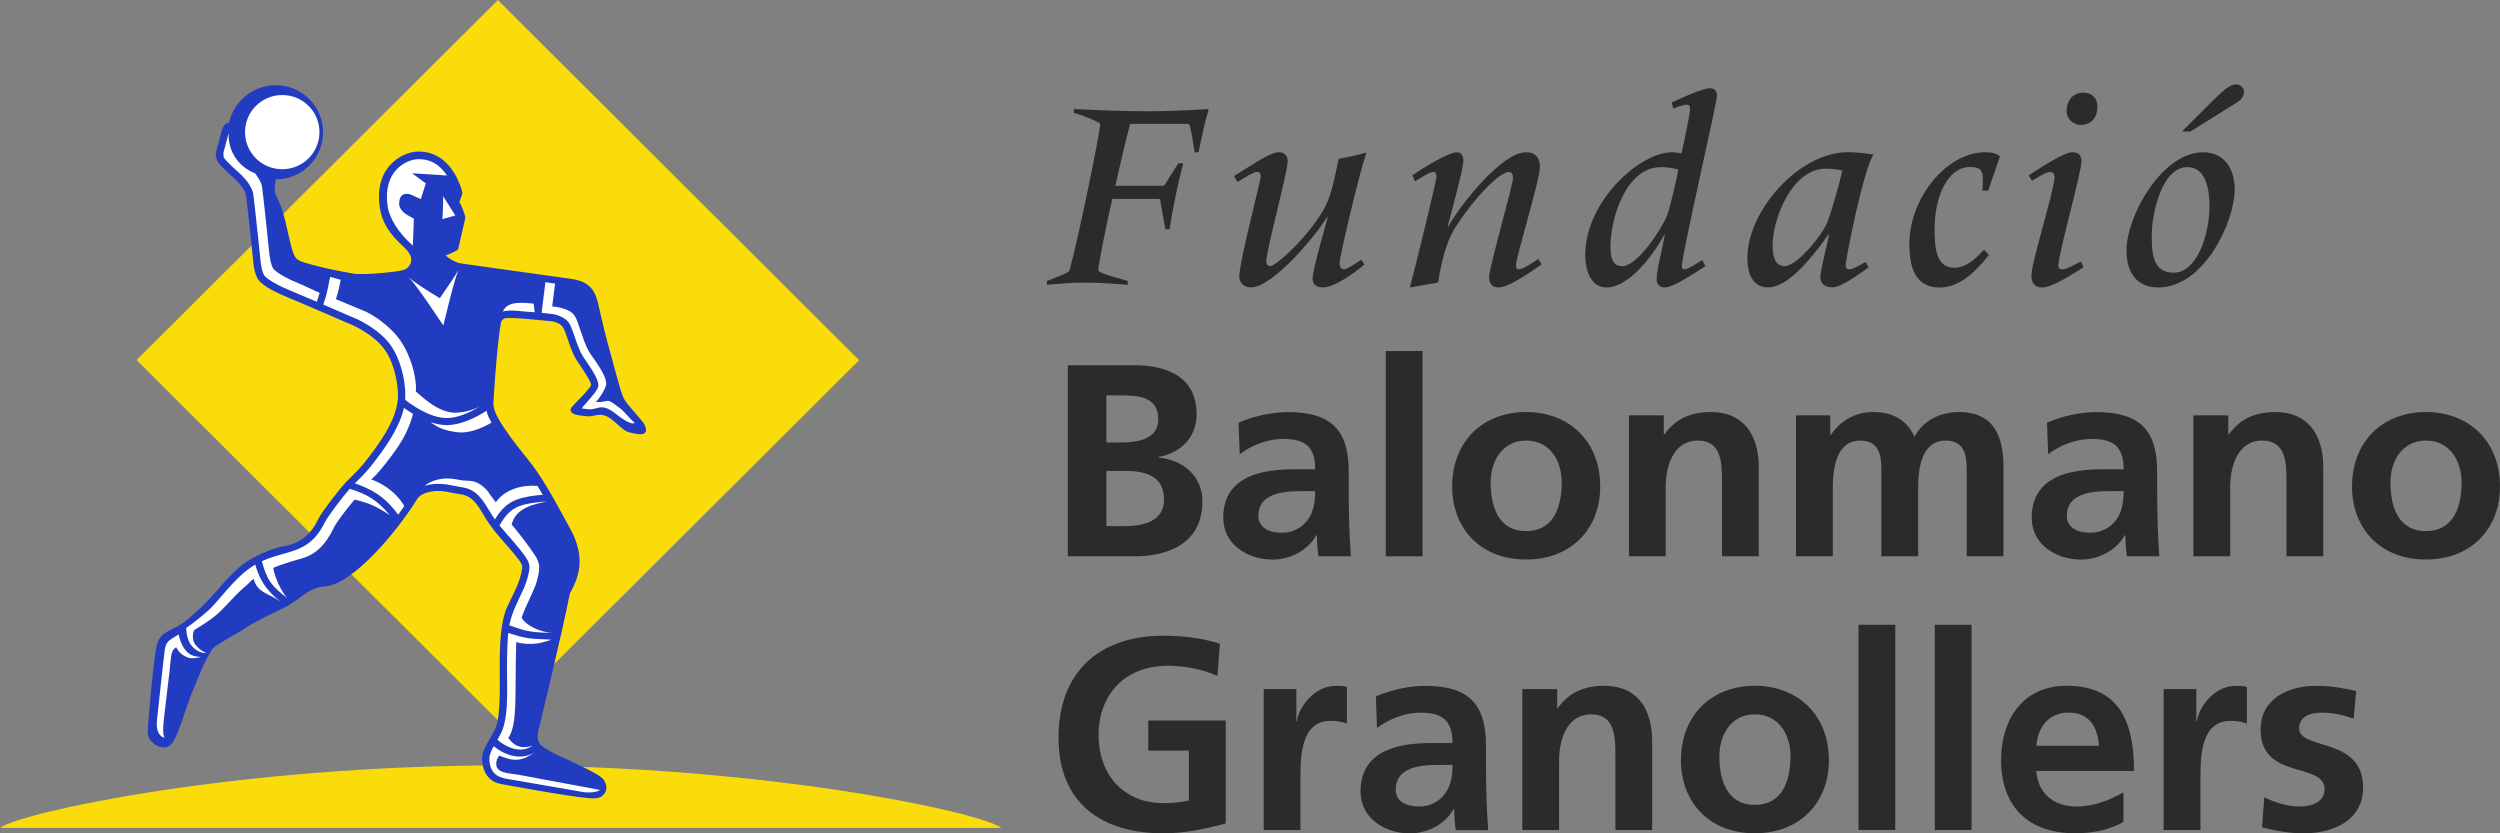 <svg width="177" height="59" viewBox="0 0 177 59" fill="none" xmlns="http://www.w3.org/2000/svg">
<rect x="0" y="0" width="177" height="59" fill="#808080" stroke="none"/>
<g clip-path="url(#clip0_90_489)">
<path d="M86.376 45.571C85.21 45.221 83.965 45.009 82.389 45.009C77.785 45.009 74.942 47.608 74.942 52.235C74.942 56.862 77.992 59 82.389 59C83.848 59 85.344 58.687 86.781 58.3V51.015H81.298V53.142H84.172V56.671C83.704 56.787 83.124 56.862 82.384 56.862C79.488 56.862 77.779 54.787 77.779 52.039C77.779 49.29 79.531 47.136 82.698 47.136C83.789 47.136 85.147 47.37 86.195 47.853L86.371 45.566L86.376 45.571Z" fill="#2B2B2B"/>
<path d="M89.469 58.767H92.072V55.105C92.072 53.668 92.072 51.036 94.19 51.036C94.659 51.036 95.127 51.11 95.361 51.248V48.633C95.085 48.558 94.813 48.558 94.563 48.558C93.009 48.558 91.939 50.129 91.822 51.057H91.784V48.792H89.469V58.767Z" fill="#2B2B2B"/>
<path d="M98.816 55.88C98.816 54.347 100.546 54.156 101.712 54.156H102.84C102.84 54.93 102.723 55.647 102.292 56.209C101.887 56.75 101.265 57.1 100.466 57.1C99.535 57.1 98.811 56.734 98.811 55.88M97.496 51.54C98.369 50.882 99.481 50.458 100.583 50.458C102.116 50.458 102.84 51.004 102.84 52.606H101.403C100.312 52.606 99.034 52.702 98.039 53.19C97.043 53.673 96.325 54.548 96.325 56.039C96.325 57.939 98.06 59.005 99.822 59.005C101.009 59.005 102.313 58.385 102.915 57.281H102.952C102.973 57.589 102.973 58.252 103.069 58.772H105.363C105.305 57.997 105.267 57.297 105.246 56.543C105.225 55.806 105.209 55.047 105.209 54.044V52.766C105.209 49.821 103.947 48.558 100.892 48.558C99.785 48.558 98.422 48.85 97.411 49.312L97.491 51.54H97.496Z" fill="#2B2B2B"/>
<path d="M107.78 58.767H110.383V53.885C110.383 52.607 110.793 50.575 112.677 50.575C114.348 50.575 114.37 52.219 114.37 53.44V58.767H116.973V52.469C116.973 50.219 115.945 48.553 113.571 48.553C112.209 48.553 111.101 48.999 110.287 50.139H110.25V48.786H107.78V58.761V58.767Z" fill="#2B2B2B"/>
<path d="M121.731 53.535C121.731 52.044 122.546 50.575 124.239 50.575C125.931 50.575 126.767 52.007 126.767 53.535C126.767 55.201 126.24 56.984 124.239 56.984C122.237 56.984 121.731 55.18 121.731 53.535ZM119.011 53.843C119.011 56.708 120.938 58.995 124.239 58.995C127.539 58.995 129.487 56.708 129.487 53.843C129.487 50.548 127.214 48.553 124.239 48.553C121.263 48.553 119.011 50.548 119.011 53.843Z" fill="#2B2B2B"/>
<path d="M134.187 44.234H131.584V58.761H134.187V44.234Z" fill="#2B2B2B"/>
<path d="M139.585 44.234H136.982V58.761H139.585V44.234Z" fill="#2B2B2B"/>
<path d="M150.353 56.093C149.379 56.634 148.293 57.101 147.026 57.101C145.413 57.101 144.285 56.188 144.168 54.58H151.088C151.088 51.094 150.039 48.553 146.324 48.553C143.21 48.553 141.677 50.935 141.677 53.822C141.677 57.095 143.604 58.995 146.904 58.995C148.304 58.995 149.39 58.724 150.342 58.199V56.087L150.353 56.093ZM144.173 52.798C144.29 51.461 145.03 50.452 146.489 50.452C147.947 50.452 148.527 51.535 148.607 52.798H144.173Z" fill="#2B2B2B"/>
<path d="M153.19 58.767H155.793V55.105C155.793 53.668 155.793 51.036 157.912 51.036C158.375 51.036 158.843 51.11 159.078 51.248V48.633C158.806 48.558 158.529 48.558 158.279 48.558C156.725 48.558 155.655 50.129 155.543 51.057H155.5V48.792H153.185V58.767H153.19Z" fill="#2B2B2B"/>
<path d="M166.817 48.924C165.997 48.749 165.204 48.558 163.98 48.558C161.936 48.558 160.052 49.508 160.052 51.657C160.052 55.259 164.582 53.922 164.582 55.88C164.582 56.846 163.533 57.1 162.873 57.1C161.979 57.1 161.122 56.851 160.307 56.443L160.153 58.575C161.106 58.825 162.117 59 163.107 59C165.226 59 167.307 58.071 167.307 55.748C167.307 52.14 162.777 53.148 162.777 51.561C162.777 50.707 163.613 50.458 164.31 50.458C165.263 50.458 165.843 50.612 166.641 50.882L166.817 48.924Z" fill="#2B2B2B"/>
<path d="M75.608 39.385H80.35C82.059 39.385 85.131 38.881 85.131 35.469C85.131 33.803 83.869 32.567 82.017 32.392V32.355C83.629 32.063 84.721 30.938 84.721 29.33C84.721 26.364 82.097 25.86 80.345 25.86H75.602V39.385H75.608ZM78.333 27.993H79.382C80.627 27.993 82.006 28.11 82.006 29.68C82.006 31.076 80.585 31.325 79.44 31.325H78.333V27.993ZM78.333 33.341H79.616C80.973 33.341 82.416 33.612 82.416 35.373C82.416 36.944 80.883 37.252 79.616 37.252H78.333V33.341Z" fill="#2B2B2B"/>
<path d="M89.091 36.498C89.091 34.965 90.821 34.774 91.987 34.774H93.115C93.115 35.548 92.998 36.265 92.572 36.827C92.162 37.368 91.54 37.718 90.746 37.718C89.815 37.718 89.091 37.347 89.091 36.498ZM87.771 32.158C88.644 31.5 89.751 31.076 90.858 31.076C92.397 31.076 93.115 31.617 93.115 33.225H91.678C90.592 33.225 89.309 33.32 88.314 33.808C87.324 34.291 86.605 35.161 86.605 36.652C86.605 38.551 88.335 39.618 90.102 39.618C91.289 39.618 92.588 38.997 93.195 37.894H93.232C93.254 38.207 93.254 38.859 93.349 39.385H95.644C95.585 38.61 95.548 37.91 95.526 37.156C95.505 36.424 95.489 35.665 95.489 34.657V33.378C95.489 30.434 94.228 29.176 91.172 29.176C90.065 29.176 88.702 29.468 87.691 29.93L87.771 32.158Z" fill="#2B2B2B"/>
<path d="M100.716 24.852H98.113V39.385H100.716V24.852Z" fill="#2B2B2B"/>
<path d="M105.539 34.153C105.539 32.662 106.353 31.192 108.046 31.192C109.739 31.192 110.569 32.625 110.569 34.153C110.569 35.819 110.047 37.602 108.046 37.602C106.045 37.602 105.539 35.803 105.539 34.153ZM102.814 34.461C102.814 37.331 104.74 39.613 108.046 39.613C111.352 39.613 113.295 37.326 113.295 34.461C113.295 31.166 111.022 29.171 108.046 29.171C105.07 29.171 102.814 31.166 102.814 34.461Z" fill="#2B2B2B"/>
<path d="M115.328 39.385H117.931V34.503C117.931 33.225 118.341 31.192 120.225 31.192C121.896 31.192 121.918 32.837 121.918 34.058V39.385H124.521V33.087C124.521 30.842 123.493 29.171 121.119 29.171C119.762 29.171 118.655 29.617 117.835 30.757H117.798V29.404H115.328V39.379V39.385Z" fill="#2B2B2B"/>
<path d="M127.161 39.385H129.764V34.54C129.764 33.24 129.977 31.192 131.707 31.192C133.202 31.192 133.202 32.508 133.202 33.437V39.385H135.805V34.54C135.805 33.24 136.018 31.192 137.748 31.192C139.244 31.192 139.244 32.508 139.244 33.437V39.385H141.847V33.087C141.847 30.858 141.144 29.171 138.68 29.171C137.456 29.171 136.151 29.733 135.55 30.933C134.986 29.696 133.99 29.171 132.596 29.171C131.622 29.171 130.44 29.58 129.62 30.8H129.583V29.404H127.156V39.379L127.161 39.385Z" fill="#2B2B2B"/>
<path d="M146.329 36.498C146.329 34.965 148.059 34.774 149.225 34.774H150.353C150.353 35.548 150.236 36.265 149.81 36.827C149.4 37.368 148.778 37.718 147.984 37.718C147.053 37.718 146.329 37.347 146.329 36.498ZM145.009 32.158C145.882 31.5 146.989 31.076 148.096 31.076C149.635 31.076 150.353 31.617 150.353 33.225H148.916C147.83 33.225 146.542 33.32 145.552 33.808C144.562 34.291 143.843 35.161 143.843 36.652C143.843 38.551 145.573 39.618 147.34 39.618C148.527 39.618 149.831 38.997 150.433 37.894H150.47C150.492 38.207 150.492 38.859 150.587 39.385H152.882C152.823 38.61 152.786 37.91 152.764 37.156C152.743 36.424 152.727 35.665 152.727 34.657V33.378C152.727 30.434 151.466 29.176 148.41 29.176C147.303 29.176 145.94 29.468 144.929 29.93L145.009 32.158Z" fill="#2B2B2B"/>
<path d="M155.293 39.385H157.896V34.503C157.896 33.225 158.306 31.192 160.19 31.192C161.861 31.192 161.883 32.837 161.883 34.058V39.385H164.486V33.087C164.486 30.842 163.453 29.171 161.084 29.171C159.722 29.171 158.614 29.617 157.8 30.757H157.763V29.404H155.293V39.379V39.385Z" fill="#2B2B2B"/>
<path d="M169.244 34.153C169.244 32.662 170.064 31.192 171.752 31.192C173.439 31.192 174.28 32.625 174.28 34.153C174.28 35.819 173.753 37.602 171.752 37.602C169.75 37.602 169.244 35.803 169.244 34.153ZM166.524 34.461C166.524 37.331 168.446 39.613 171.752 39.613C175.057 39.613 177 37.326 177 34.461C177 31.166 174.722 29.171 171.752 29.171C168.781 29.171 166.524 31.166 166.524 34.461Z" fill="#2B2B2B"/>
<path d="M74.133 20.162C75.006 20.082 75.863 20.008 76.736 20.008C77.769 20.008 78.817 20.082 79.845 20.162V19.891C78.738 19.584 77.763 19.308 77.763 19.138C77.763 18.729 78.349 15.784 78.754 14.081H81.926C82.059 14.081 82.118 14.081 82.139 14.161L82.506 16.23H82.799C83.049 14.681 83.363 13.11 83.773 11.561H83.422L82.469 13.073C82.432 13.132 82.352 13.153 82.293 13.153H78.966C79.318 11.662 79.627 10.171 80.015 8.77H84.098C84.252 8.77 84.311 9.041 84.582 10.787H84.854C85.067 9.741 85.301 8.691 85.572 7.725C84.135 7.805 82.677 7.879 81.24 7.879C79.51 7.879 77.779 7.799 76.028 7.725V7.996C76.63 8.15 77.897 8.654 77.897 8.792C77.897 9.296 76.358 16.872 75.719 19.159C75.682 19.313 74.591 19.706 74.123 19.896V20.167L74.133 20.162Z" fill="#2B2B2B"/>
<path d="M96.373 18.395C96.176 18.512 95.383 19.074 95.17 19.074C94.919 19.074 94.84 18.825 94.84 18.628C94.84 18.183 96.24 12.251 96.745 10.797C96.101 10.993 95.425 11.126 94.781 11.243C94.334 13.318 94.217 14.209 93.227 15.604C91.965 17.403 90.235 18.841 89.964 18.841C89.767 18.841 89.655 18.74 89.655 18.491C89.655 17.732 91.172 12.155 91.172 11.397C91.172 11.105 90.981 10.776 90.528 10.776C89.868 10.776 88.159 11.996 87.377 12.463L87.611 12.888C88.154 12.559 88.755 12.171 88.99 12.171C89.181 12.171 89.261 12.267 89.261 12.5C89.261 12.787 87.744 18.544 87.744 19.552C87.744 20.072 88.117 20.348 88.564 20.348C90.124 20.348 93.19 16.644 93.967 15.35H94.004C93.866 15.97 92.934 19.032 92.934 19.748C92.934 20.215 93.307 20.348 93.674 20.348C94.467 20.348 95.888 19.34 96.607 18.719L96.373 18.39V18.395Z" fill="#2B2B2B"/>
<path d="M100.184 12.835C100.924 12.389 101.233 12.177 101.488 12.177C101.68 12.177 101.701 12.352 101.701 12.506C101.701 12.835 100.168 19.069 99.817 20.353L101.818 20.003C102.127 18.082 102.515 16.803 103.218 15.838C104.288 14.15 106.135 12.177 106.832 12.177C107.024 12.177 107.12 12.331 107.12 12.601C107.12 13.084 105.427 18.979 105.427 19.615C105.427 20.024 105.624 20.353 106.071 20.353C106.614 20.353 107.471 19.886 109.143 18.724L108.908 18.337C108.616 18.533 107.822 19.074 107.508 19.074C107.37 19.074 107.333 18.92 107.333 18.766C107.333 18.204 109.025 12.723 109.025 11.848C109.025 11.19 108.738 10.781 108.035 10.781C106.327 10.781 103.41 14.485 102.537 16.034L102.499 15.992C102.734 15.159 103.607 11.922 103.607 11.381C103.607 11.031 103.474 10.781 103.144 10.781C102.542 10.781 100.732 11.906 99.992 12.41L100.184 12.84V12.835Z" fill="#2B2B2B"/>
<path d="M118.474 7.683C118.979 7.492 119.272 7.412 119.443 7.412C119.64 7.412 119.655 7.566 119.655 7.757C119.655 8.028 119.246 10.028 119.054 10.861C118.878 10.824 118.607 10.781 118.357 10.781C116.121 10.781 112.235 14.23 112.235 18.066C112.235 18.995 112.565 20.353 113.731 20.353C115.402 20.353 117.154 17.891 117.835 16.612L117.872 16.649C117.659 17.732 117.292 19.111 117.292 19.769C117.292 20.135 117.505 20.353 117.872 20.353C118.474 20.353 120.151 19.228 120.747 18.841L120.512 18.411C120.241 18.602 119.501 19.069 119.267 19.069C119.134 19.069 119.075 18.989 119.075 18.841C119.075 18.024 121.561 7.253 121.561 6.807C121.561 6.494 121.428 6.245 121.077 6.245C120.491 6.245 118.958 6.998 118.351 7.253L118.468 7.683H118.474ZM114.024 17.408C114.024 15.567 115.056 11.832 117.622 11.832C118.032 11.832 118.437 11.906 118.825 12.002C118.767 12.41 118.245 14.713 118.027 15.259C117.659 16.188 115.945 18.846 114.854 18.846C114.194 18.846 114.018 18.3 114.018 17.408" fill="#2B2B2B"/>
<path d="M132.069 18.549C131.776 18.724 131.174 19.069 130.94 19.069C130.765 19.069 130.669 18.989 130.669 18.82C130.669 18.331 131.93 11.996 132.649 10.935C132.047 10.856 131.425 10.776 130.823 10.776C127.363 10.776 123.712 14.925 123.712 18.273C123.712 19.106 123.946 20.348 125.186 20.348C126.426 20.348 127.965 18.719 129.466 16.586H129.503C129.423 17.09 128.88 19.127 128.88 19.626C128.88 20.072 129.189 20.342 129.737 20.342C130.222 20.342 131.116 19.796 132.303 18.926L132.069 18.538V18.549ZM125.5 17.387C125.5 15.45 126.9 11.943 129.253 11.943C129.774 11.943 130.11 12.002 130.44 12.081C130.227 12.989 129.838 14.389 129.45 15.551C129.098 16.618 127.198 18.846 126.357 18.846C125.617 18.846 125.5 17.992 125.5 17.392" fill="#2B2B2B"/>
<path d="M140.468 17.679C139.728 18.496 139.068 18.957 138.366 18.957C137.163 18.957 136.966 17.753 136.966 16.225C136.966 13.864 137.935 11.826 139.457 11.826C139.941 11.826 140.388 11.864 140.388 12.644C140.388 13.047 140.367 13.302 140.351 13.498H140.761L141.597 11.073C141.283 10.803 140.894 10.781 140.548 10.781C137.828 10.781 135.183 14.002 135.183 17.291C135.183 18.687 135.475 20.358 137.338 20.358C138.563 20.358 139.691 19.483 140.82 18.05L140.468 17.684V17.679Z" fill="#2B2B2B"/>
<path d="M147.292 8.845C147.894 8.845 148.495 8.516 148.495 7.529C148.495 7.004 148.165 6.558 147.484 6.558C146.941 6.558 146.318 6.924 146.318 7.895C146.318 8.399 146.787 8.845 147.292 8.845ZM143.87 12.797C144.413 12.469 144.876 12.177 145.147 12.177C145.397 12.177 145.461 12.368 145.461 12.58C145.461 13.376 143.827 18.57 143.827 19.499C143.827 20.003 144.04 20.353 144.588 20.353C145.137 20.353 146.047 19.849 147.521 18.92L147.33 18.512C147.074 18.644 146.318 19.074 145.988 19.074C145.834 19.074 145.733 18.995 145.733 18.825C145.733 17.933 147.367 12.256 147.367 11.402C147.367 11.031 147.207 10.781 146.702 10.781C146.238 10.781 145.073 11.476 143.63 12.41L143.864 12.797H143.87Z" fill="#2B2B2B"/>
<path d="M152.344 16.634C152.344 15.201 153.025 11.832 154.872 11.832C156.155 11.832 156.432 13.381 156.432 14.543C156.432 16.729 155.495 19.308 153.904 19.308C152.312 19.308 152.349 17.721 152.349 16.634M158.215 13.397C158.215 12.002 157.518 10.781 155.98 10.781C153.063 10.781 150.555 15.296 150.555 17.737C150.555 19.249 151.253 20.353 152.791 20.353C156.054 20.353 158.215 15.7 158.215 13.397ZM154.484 9.306H155.085L158.348 7.274C158.795 6.998 158.875 6.733 158.875 6.457C158.875 6.224 158.604 5.974 158.311 5.974C157.827 5.974 157.3 6.515 156.698 7.099L154.484 9.306Z" fill="#2B2B2B"/>
<path d="M0 58.613C1.469 57.504 16.778 54.193 35.451 54.193C54.124 54.193 69.433 57.504 70.897 58.613H0Z" fill="#F9DC0A"/>
<path d="M35.25 0.003L9.669 25.491L35.245 50.993L60.825 25.504L35.25 0.003Z" fill="#F9DC0A"/>
<path d="M34.951 28.715C34.945 29.654 37.192 32.264 37.687 32.922C38.634 34.18 39.651 36.116 40.428 37.538C40.428 37.538 40.572 37.793 40.715 38.164C41.253 39.533 41.104 40.7 40.354 41.99C39.747 45.046 38.192 51.413 38.192 51.413C38.038 51.959 37.985 52.5 38.331 52.787C38.629 53.036 39.193 53.328 39.699 53.567C40.199 53.806 41.982 54.58 42.557 55.021C42.909 55.291 43.004 55.774 42.887 56.018C42.69 56.416 42.446 56.591 41.652 56.506C40.039 56.363 35.451 55.504 35.425 55.498C34.599 55.323 34.142 54.67 34.131 53.684C34.126 52.978 34.86 52.161 35.1 51.503C35.76 49.725 34.913 45.178 35.914 42.961C36.324 42.059 36.824 41.263 36.968 40.249C37 39.989 36.878 39.83 36.734 39.639C35.999 38.668 35.094 37.825 34.44 36.79C33.993 36.084 33.593 35.129 32.651 35.002C31.752 34.875 31.118 34.599 30.208 34.88C29.926 34.965 29.67 35.113 29.516 35.363C28.089 37.655 25.018 41.342 23.022 41.517C21.697 41.629 21.18 42.536 20.137 43.014C19.381 43.359 17.651 44.25 17.364 44.468C17.049 44.701 15.548 45.492 15.075 45.895C14.511 46.754 14.25 47.433 13.473 49.338C12.45 52.235 12.333 53.047 11.412 52.904C11.045 52.824 10.412 52.431 10.454 51.736C10.486 51.301 10.843 46.627 11.141 45.513C11.482 44.674 12.12 44.669 12.977 44.096C14.047 43.268 14.894 42.366 15.383 41.788C15.894 41.183 16.512 40.52 16.991 40.122C17.949 39.326 19.418 38.78 20.03 38.684C21.271 38.493 22.032 37.814 22.553 36.716C22.772 36.26 24.033 34.615 24.534 34.095C25.023 33.58 25.412 33.362 26.588 31.723C27.727 30.142 28.079 29.118 28.164 28.317C28.249 27.505 27.978 25.584 27.046 24.507C26.45 23.812 25.391 23.154 24.523 22.836C24.523 22.836 21.398 21.472 20.552 21.133C19.488 20.703 18.796 20.316 18.412 19.955C18.072 19.637 17.949 18.857 17.917 18.395C17.917 18.395 17.491 14.262 17.417 13.806C17.364 13.471 16.964 12.999 16.72 12.755L16.091 12.171C15.873 11.964 15.639 11.758 15.458 11.519C15.272 11.222 15.234 10.893 15.32 10.67L15.533 9.895C15.628 9.561 15.719 8.696 16.209 8.696C16.56 7.173 17.907 6.033 19.525 6.033C21.372 6.033 22.873 7.524 22.873 9.365C22.873 11.206 21.377 12.702 19.525 12.702C19.402 13.556 19.413 13.588 19.69 14.134C20.126 15.005 20.334 16.342 20.584 17.297C20.893 18.475 20.951 18.422 22.144 18.756C23.022 19.005 24.119 19.212 25.018 19.371C25.705 19.493 28.185 19.249 28.521 19.122C28.521 19.122 28.946 19.074 29.101 18.549C29.197 18.087 28.829 17.727 28.622 17.514C27.536 16.549 27.03 15.694 26.886 14.665C26.482 11.768 28.494 10.808 29.479 10.733C30.682 10.68 31.592 11.269 32.22 12.357C32.279 12.437 32.332 12.543 32.38 12.665C32.561 13.052 32.662 13.286 32.742 13.662C32.742 13.662 32.641 14.05 32.518 14.299C32.635 14.447 32.928 15.169 32.944 15.413C32.944 15.487 32.438 17.61 32.433 17.668C32.433 17.668 31.922 17.986 31.581 18.061C31.443 18.087 32.231 18.602 32.593 18.644L40.529 19.759C40.529 19.759 40.748 19.79 41.008 19.87C41.871 20.141 42.19 20.74 42.366 21.578C42.366 21.578 42.76 23.308 42.978 24.115L43.563 26.269C44.25 28.736 43.995 28.036 45.474 29.829C45.788 30.211 45.948 30.811 45.235 30.741C45.08 30.731 44.878 30.672 44.681 30.641C43.835 30.524 43.303 29.171 42.259 29.389C42.014 29.442 41.77 29.5 41.514 29.468L41.104 29.42C40.849 29.383 40.332 29.325 40.407 28.938C40.524 28.741 40.833 28.449 41.168 28.099C41.29 27.972 41.801 27.431 41.849 27.266C41.913 27.054 40.918 25.648 40.806 25.468C40.471 24.905 40.274 24.231 40.056 23.616C39.858 23.08 39.725 22.9 39.135 22.756C38.656 22.714 35.962 22.406 35.696 22.555C35.504 22.655 35.467 22.778 35.435 23.032C35.414 23.165 35.345 23.579 35.275 24.242C35.121 25.632 34.967 27.76 34.929 28.667V28.715H34.951Z" fill="#223CC1"/>
<path d="M13.398 46.287C13.765 46.537 14.244 46.5 14.244 46.5C14.085 46.547 13.659 46.659 13.355 46.569C12.679 46.362 12.477 45.826 12.477 45.826C12.477 45.826 12.296 45.916 12.195 46.144C12.094 46.378 12.062 46.982 12.03 47.306C12.003 47.577 11.572 50.994 11.556 51.466C11.546 51.837 11.556 52.129 11.668 52.24C11.407 52.198 11.013 51.885 11.114 50.983C11.173 50.463 11.615 46.293 11.668 45.996C11.742 45.545 11.908 45.385 12.104 45.258C12.44 45.035 12.653 44.919 12.653 44.919C12.653 44.919 12.802 45.873 13.403 46.282M31.645 12.421C31.108 11.62 30.416 11.232 29.532 11.269C28.776 11.328 27.089 12.076 27.44 14.585C27.562 15.445 28.206 16.485 29.229 17.392L29.303 15.482L28.808 15.206C28.808 15.206 28.254 14.883 28.26 14.432C28.265 13.439 29.095 13.779 29.095 13.779L29.793 14.097L30.144 12.983L29.175 12.267L31.651 12.426L31.645 12.421ZM31.379 13.901L32.236 15.254L31.32 15.514C31.352 15.445 31.379 13.896 31.379 13.896M17.326 40.499C16.48 41.205 15.793 42.112 15.053 42.923C14.718 43.295 13.605 44.192 13.185 44.457C13.185 44.457 13.164 45.332 13.659 45.821C14.085 46.245 14.468 46.245 14.638 46.218C14.505 46.197 14.25 46.107 13.893 45.714C13.462 45.242 13.744 44.616 13.744 44.616C14.165 44.351 14.867 43.942 15.421 43.444C16.235 42.706 16.549 42.191 17.401 41.491C17.651 41.284 17.715 41.13 17.96 40.987C18.242 42 18.945 41.947 19.865 42.6C18.865 41.825 18.37 41.045 18.072 39.974C17.827 40.117 17.582 40.287 17.332 40.493M43.957 28.948C44.101 29.054 44.591 29.622 44.937 29.956C44.569 30.11 43.696 29.362 43.489 29.213C42.488 28.476 42.307 29.07 41.599 28.969L41.184 28.916C41.397 28.603 42.238 27.786 42.35 27.404C42.504 26.863 41.503 25.622 41.258 25.208C40.939 24.672 40.753 24.019 40.545 23.436C40.354 22.916 40.236 22.65 39.683 22.401C39.454 22.3 39.236 22.252 39.236 22.252C39.236 22.252 38.89 22.199 38.347 22.146L38.613 19.981L39.3 20.077L39.097 21.69C39.635 21.748 39.976 21.86 40.205 21.966C40.763 22.215 40.827 22.65 41.019 23.17C41.227 23.754 41.413 24.401 41.732 24.942C41.977 25.356 43.121 26.736 42.887 27.346C42.749 27.717 42.477 28.168 42.169 28.471L42.563 28.455C42.839 28.423 42.956 28.375 43.068 28.381C43.223 28.396 43.377 28.518 43.962 28.948M23.027 36.917C22.42 38.196 21.68 38.674 20.855 38.971L20.371 39.125C19.796 39.294 19.184 39.432 18.54 39.735C18.678 40.26 18.881 40.844 19.152 41.22C19.45 41.634 19.897 42.016 20.323 42.329C19.881 41.831 19.424 40.806 19.349 40.207C19.993 39.91 21.553 39.48 21.553 39.48C22.383 39.183 23.043 38.605 23.655 37.326C23.82 36.981 24.555 36.005 25.108 35.368C26.12 35.623 26.572 35.803 27.594 36.472C26.716 35.411 26.008 34.997 24.762 34.604C24.209 35.236 23.203 36.572 23.038 36.917M37.437 45.189C37.964 45.269 38.507 45.237 39.033 45.295C38.464 45.47 37.735 45.762 36.548 45.465C36.436 49.126 36.67 51.259 35.989 52.251C36.058 52.304 36.532 53.217 37.719 52.787C37.005 53.291 36.17 53.047 35.52 52.612C35.403 52.532 35.286 52.431 35.217 52.373C35.456 51.933 35.574 51.821 35.717 51.19C36.095 49.561 35.755 47.423 35.983 44.812C36.484 44.972 36.92 45.109 37.437 45.189ZM35.371 37.215C35.967 37.931 36.787 38.79 37.272 39.523C37.437 39.767 37.516 40.027 37.474 40.324C37.437 40.605 37.367 40.87 37.288 41.125L37.117 41.592C36.675 42.579 36.292 43.189 36.058 44.271C36.436 44.388 36.894 44.6 37.527 44.701C38.145 44.802 38.672 44.786 39.087 44.823C38.23 44.727 37.24 44.314 36.926 43.719C37.277 42.775 37.564 42.319 37.926 41.411C38.107 40.87 38.166 40.493 38.176 40.181C38.187 39.883 38.033 39.544 37.868 39.305C37.378 38.573 36.819 37.846 36.223 37.13C36.484 36.18 37.25 35.793 38.703 35.506C38.544 35.511 38.288 35.533 38.006 35.57C36.67 35.734 36.058 35.973 35.366 37.209M30.485 29.887C30.884 30.02 31.283 30.099 31.651 30.099C32.55 30.094 33.62 29.622 34.45 29.081C34.482 29.304 34.61 29.596 34.802 29.919C34.046 30.365 33.167 30.694 32.401 30.604C31.422 30.492 30.884 30.216 30.49 29.887M27.169 32.986L27.562 32.482L27.962 31.941C28.728 30.874 29.053 30.02 29.244 29.304C29.016 29.166 28.797 29.022 28.6 28.874C28.419 29.686 27.978 30.672 27.02 32.004L26.62 32.545L26.226 33.05C25.721 33.665 25.417 33.93 25.125 34.217L25.529 34.371C26.769 34.859 27.456 35.453 28.191 36.44L28.622 35.83C27.967 34.678 26.775 34.095 26.285 33.952C26.578 33.665 26.663 33.607 27.169 32.986ZM33.907 35.114C33.609 34.806 33.242 34.572 32.731 34.503C32.475 34.466 32.151 34.392 31.837 34.334C31.305 34.233 30.634 34.217 30.059 34.397C30.458 34.079 31.251 33.686 32.545 33.983C32.859 34.052 33.301 34.015 33.551 34.089C34.056 34.233 34.472 34.684 34.557 34.811C34.786 35.161 34.866 35.23 35.105 35.564C35.76 34.593 37.106 34.307 38.054 34.403L38.427 35.029L37.942 35.076C36.516 35.257 35.77 35.559 35.041 36.779C34.802 36.44 34.594 36.063 34.365 35.713C34.28 35.58 34.195 35.453 34.12 35.368L33.897 35.108L33.907 35.114ZM23.171 20.597C23.086 20.979 22.974 21.319 22.889 21.563L24.949 22.454L25.279 22.592C26.083 22.974 26.908 23.542 27.445 24.168C28.473 25.361 28.765 27.372 28.686 28.306C28.973 28.534 30.378 29.606 31.64 29.596C32.454 29.596 33.322 29.166 33.918 28.805C33.466 29.022 32.901 29.203 32.241 29.219C30.98 29.24 29.729 27.94 29.441 27.712C29.521 26.783 29.074 24.916 28.047 23.722C27.509 23.101 26.695 22.443 25.891 22.061L23.778 21.18C23.868 20.942 23.89 20.82 24.007 20.358C24.06 20.151 24.092 19.971 24.118 19.806L23.373 19.605L23.171 20.597ZM32.454 19.117C32.06 20.109 31.406 23.059 31.384 23.038C31.363 23.038 29.654 20.374 28.941 19.637C29.638 20.252 31.171 21.106 31.145 21.122C31.097 21.122 32.023 19.902 32.454 19.117ZM37.857 22.104L37.783 21.499C36.372 21.324 35.829 21.531 35.605 22.056C35.909 21.96 36.377 21.96 37.128 22.056L37.857 22.109V22.104ZM34.956 52.829C35.797 53.519 36.936 53.869 37.921 53.233C36.984 53.869 36.452 53.97 35.345 53.493C35.164 53.769 35.153 53.832 35.137 54.05C35.084 54.734 36.01 54.739 36.606 54.835L42.477 55.928C42.185 56.172 41.376 56.092 41.376 56.092L35.983 55.159C35.121 55.037 34.658 54.649 34.647 53.678C34.647 53.461 34.78 53.142 34.961 52.829M15.82 10.803L15.831 11.137C16.038 11.418 16.251 11.609 16.448 11.795L17.087 12.389C17.422 12.718 17.853 13.254 17.928 13.715C18.002 14.172 18.433 18.337 18.433 18.337C18.433 18.39 18.519 19.334 18.774 19.578C19.083 19.87 19.7 20.231 20.754 20.655L22.431 21.366C22.49 21.197 22.564 20.979 22.628 20.735C22.069 20.491 21.665 20.279 21.382 20.162C20.328 19.737 19.711 19.377 19.402 19.085C19.147 18.841 19.062 17.896 19.056 17.843C19.056 17.843 18.63 13.678 18.551 13.217C18.497 12.904 18.285 12.559 18.045 12.262C16.869 11.805 16.123 10.67 16.192 9.428C16.059 9.89 15.825 10.787 15.82 10.808M17.348 9.354C17.348 7.906 18.524 6.728 19.983 6.728C21.441 6.728 22.617 7.9 22.617 9.354C22.617 10.808 21.441 11.98 19.983 11.98C18.524 11.98 17.348 10.808 17.348 9.354Z" fill="white"/>
</g>
<defs>
<clipPath id="clip0_90_489">
<rect width="177" height="59" fill="white"/>
</clipPath>
</defs>
</svg>
